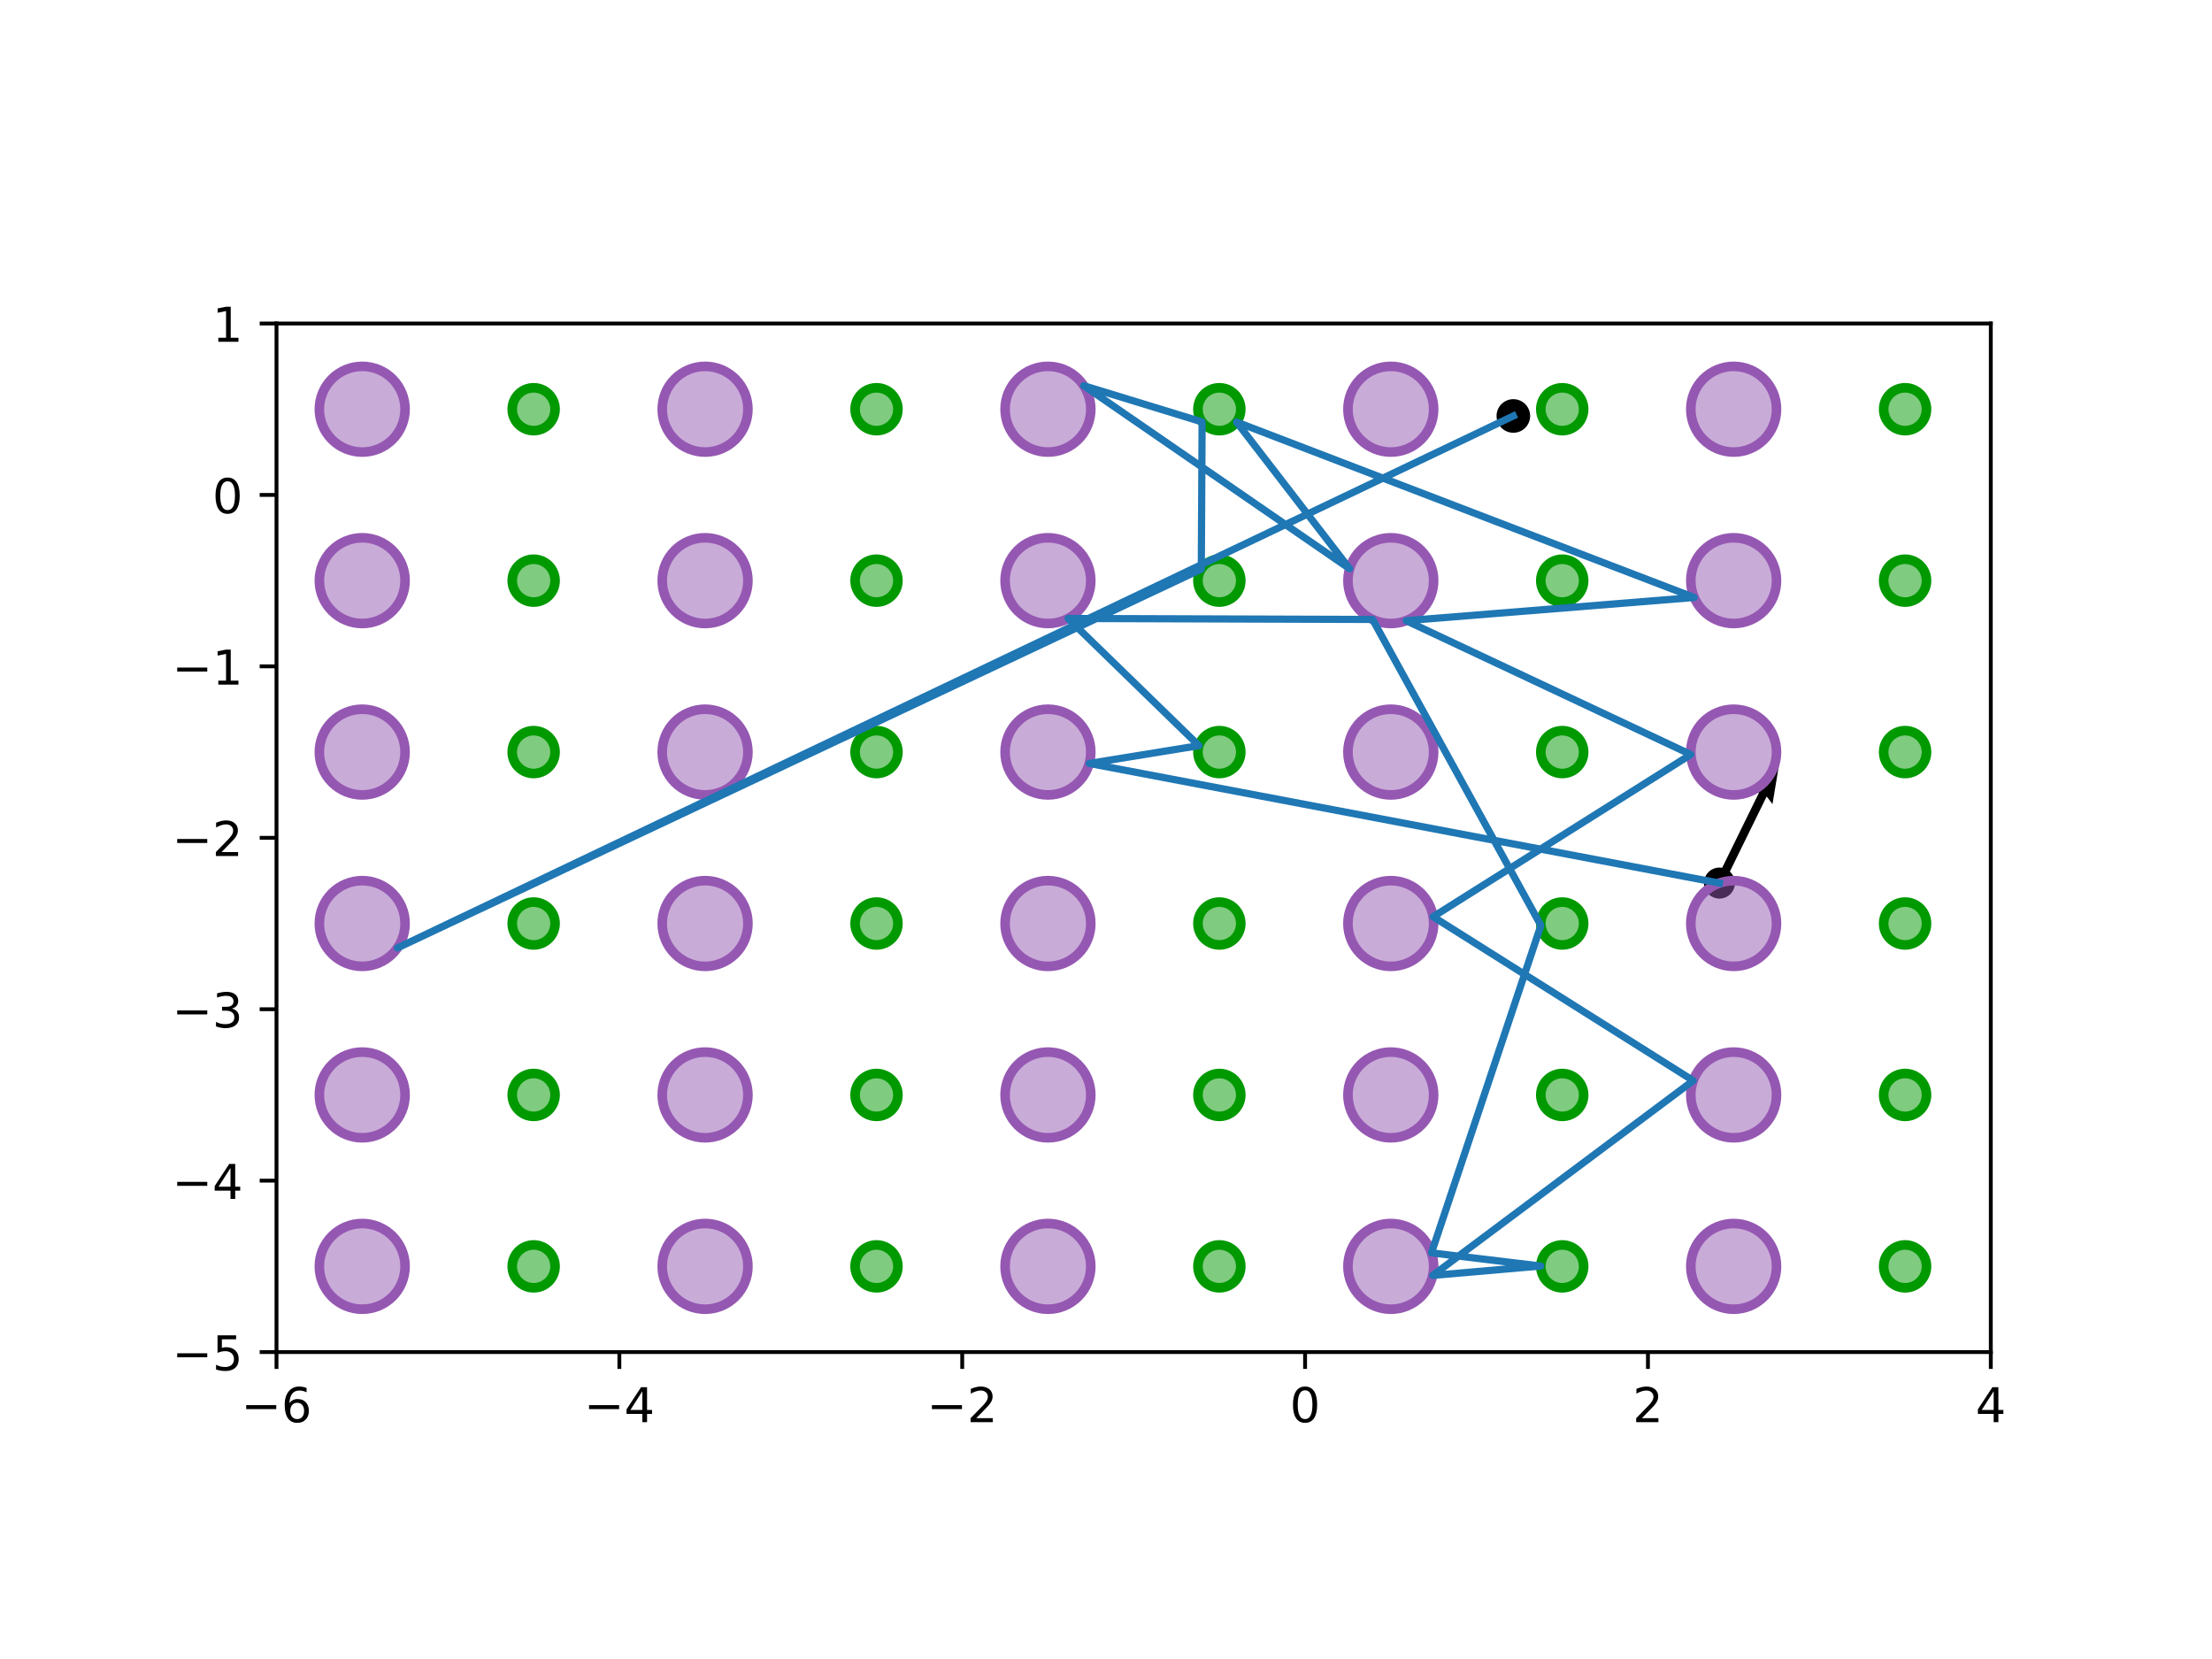 <?xml version="1.0" encoding="utf-8" standalone="no"?>
<!DOCTYPE svg PUBLIC "-//W3C//DTD SVG 1.1//EN"
  "http://www.w3.org/Graphics/SVG/1.1/DTD/svg11.dtd">
<!-- Created with matplotlib (http://matplotlib.org/) -->
<svg height="345.6pt" version="1.1" viewBox="0 0 460.8 345.6" width="460.8pt" xmlns="http://www.w3.org/2000/svg" xmlns:xlink="http://www.w3.org/1999/xlink">
 <defs>
  <style type="text/css">
*{stroke-linecap:butt;stroke-linejoin:round;}
  </style>
 </defs>
 <g id="figure_1">
  <g id="patch_1">
   <path d="M 0 345.6 
L 460.8 345.6 
L 460.8 0 
L 0 0 
z
" style="fill:#ffffff;"/>
  </g>
  <g id="axes_1">
   <g id="patch_2">
    <path d="M 57.6 281.664 
L 414.72 281.664 
L 414.72 67.392 
L 57.6 67.392 
z
" style="fill:#ffffff;"/>
   </g>
   <g id="PathCollection_1">
    <defs>
     <path d="M 0 3 
C 0.796 3 1.559 2.684 2.121 2.121 
C 2.684 1.559 3 0.796 3 0 
C 3 -0.796 2.684 -1.559 2.121 -2.121 
C 1.559 -2.684 0.796 -3 0 -3 
C -0.796 -3 -1.559 -2.684 -2.121 -2.121 
C -2.684 -1.559 -3 -0.796 -3 0 
C -3 0.796 -2.684 1.559 -2.121 2.121 
C -1.559 2.684 -0.796 3 0 3 
z
" id="m24e92a1a3c" style="stroke:#000000;"/>
    </defs>
    <g clip-path="url(#peda29ff3e0)">
     <use style="stroke:#000000;" x="315.257" xlink:href="#m24e92a1a3c" y="86.653"/>
    </g>
   </g>
   <g id="PathCollection_2">
    <defs>
     <path d="M 0 2.739 
C 0.726 2.739 1.423 2.45 1.936 1.936 
C 2.45 1.423 2.739 0.726 2.739 0 
C 2.739 -0.726 2.45 -1.423 1.936 -1.936 
C 1.423 -2.45 0.726 -2.739 0 -2.739 
C -0.726 -2.739 -1.423 -2.45 -1.936 -1.936 
C -2.45 -1.423 -2.739 -0.726 -2.739 0 
C -2.739 0.726 -2.45 1.423 -1.936 1.936 
C -1.423 2.45 -0.726 2.739 0 2.739 
z
" id="m1dcb58f705" style="stroke:#000000;"/>
    </defs>
    <g clip-path="url(#peda29ff3e0)">
     <use style="stroke:#000000;" x="358.19" xlink:href="#m1dcb58f705" y="183.962"/>
    </g>
   </g>
   <g id="Quiver_1">
    <path clip-path="url(#peda29ff3e0)" d="M 357.388 183.569 
L 366.429 165.132 
L 364.433 165.147 
L 370.769 158.311 
L 369.242 167.506 
L 368.032 165.918 
L 358.991 184.355 
L 357.388 183.569 
"/>
   </g>
   <g id="patch_3">
    <path clip-path="url(#peda29ff3e0)" d="M 75.456 272.736 
C 77.824 272.736 80.095 271.795 81.769 270.121 
C 83.443 268.447 84.384 266.176 84.384 263.808 
C 84.384 261.44 83.443 259.169 81.769 257.495 
C 80.095 255.821 77.824 254.88 75.456 254.88 
C 73.088 254.88 70.817 255.821 69.143 257.495 
C 67.469 259.169 66.528 261.44 66.528 263.808 
C 66.528 266.176 67.469 268.447 69.143 270.121 
C 70.817 271.795 73.088 272.736 75.456 272.736 
z
" style="fill:#9558b2;fill-opacity:0.5;stroke:#9558b2;stroke-linejoin:miter;stroke-width:2;"/>
   </g>
   <g id="patch_4">
    <path clip-path="url(#peda29ff3e0)" d="M 111.168 268.272 
C 112.352 268.272 113.487 267.802 114.325 266.965 
C 115.162 266.127 115.632 264.992 115.632 263.808 
C 115.632 262.624 115.162 261.489 114.325 260.651 
C 113.487 259.814 112.352 259.344 111.168 259.344 
C 109.984 259.344 108.849 259.814 108.011 260.651 
C 107.174 261.489 106.704 262.624 106.704 263.808 
C 106.704 264.992 107.174 266.127 108.011 266.965 
C 108.849 267.802 109.984 268.272 111.168 268.272 
z
" style="fill:#009900;fill-opacity:0.5;stroke:#009900;stroke-linejoin:miter;stroke-width:2;"/>
   </g>
   <g id="patch_5">
    <path clip-path="url(#peda29ff3e0)" d="M 75.456 237.024 
C 77.824 237.024 80.095 236.083 81.769 234.409 
C 83.443 232.735 84.384 230.464 84.384 228.096 
C 84.384 225.728 83.443 223.457 81.769 221.783 
C 80.095 220.109 77.824 219.168 75.456 219.168 
C 73.088 219.168 70.817 220.109 69.143 221.783 
C 67.469 223.457 66.528 225.728 66.528 228.096 
C 66.528 230.464 67.469 232.735 69.143 234.409 
C 70.817 236.083 73.088 237.024 75.456 237.024 
z
" style="fill:#9558b2;fill-opacity:0.5;stroke:#9558b2;stroke-linejoin:miter;stroke-width:2;"/>
   </g>
   <g id="patch_6">
    <path clip-path="url(#peda29ff3e0)" d="M 111.168 232.56 
C 112.352 232.56 113.487 232.09 114.325 231.253 
C 115.162 230.415 115.632 229.28 115.632 228.096 
C 115.632 226.912 115.162 225.777 114.325 224.939 
C 113.487 224.102 112.352 223.632 111.168 223.632 
C 109.984 223.632 108.849 224.102 108.011 224.939 
C 107.174 225.777 106.704 226.912 106.704 228.096 
C 106.704 229.28 107.174 230.415 108.011 231.253 
C 108.849 232.09 109.984 232.56 111.168 232.56 
z
" style="fill:#009900;fill-opacity:0.5;stroke:#009900;stroke-linejoin:miter;stroke-width:2;"/>
   </g>
   <g id="patch_7">
    <path clip-path="url(#peda29ff3e0)" d="M 75.456 201.312 
C 77.824 201.312 80.095 200.371 81.769 198.697 
C 83.443 197.023 84.384 194.752 84.384 192.384 
C 84.384 190.016 83.443 187.745 81.769 186.071 
C 80.095 184.397 77.824 183.456 75.456 183.456 
C 73.088 183.456 70.817 184.397 69.143 186.071 
C 67.469 187.745 66.528 190.016 66.528 192.384 
C 66.528 194.752 67.469 197.023 69.143 198.697 
C 70.817 200.371 73.088 201.312 75.456 201.312 
z
" style="fill:#9558b2;fill-opacity:0.5;stroke:#9558b2;stroke-linejoin:miter;stroke-width:2;"/>
   </g>
   <g id="patch_8">
    <path clip-path="url(#peda29ff3e0)" d="M 111.168 196.848 
C 112.352 196.848 113.487 196.378 114.325 195.541 
C 115.162 194.703 115.632 193.568 115.632 192.384 
C 115.632 191.2 115.162 190.065 114.325 189.227 
C 113.487 188.39 112.352 187.92 111.168 187.92 
C 109.984 187.92 108.849 188.39 108.011 189.227 
C 107.174 190.065 106.704 191.2 106.704 192.384 
C 106.704 193.568 107.174 194.703 108.011 195.541 
C 108.849 196.378 109.984 196.848 111.168 196.848 
z
" style="fill:#009900;fill-opacity:0.5;stroke:#009900;stroke-linejoin:miter;stroke-width:2;"/>
   </g>
   <g id="patch_9">
    <path clip-path="url(#peda29ff3e0)" d="M 75.456 165.6 
C 77.824 165.6 80.095 164.659 81.769 162.985 
C 83.443 161.311 84.384 159.04 84.384 156.672 
C 84.384 154.304 83.443 152.033 81.769 150.359 
C 80.095 148.685 77.824 147.744 75.456 147.744 
C 73.088 147.744 70.817 148.685 69.143 150.359 
C 67.469 152.033 66.528 154.304 66.528 156.672 
C 66.528 159.04 67.469 161.311 69.143 162.985 
C 70.817 164.659 73.088 165.6 75.456 165.6 
z
" style="fill:#9558b2;fill-opacity:0.5;stroke:#9558b2;stroke-linejoin:miter;stroke-width:2;"/>
   </g>
   <g id="patch_10">
    <path clip-path="url(#peda29ff3e0)" d="M 111.168 161.136 
C 112.352 161.136 113.487 160.666 114.325 159.829 
C 115.162 158.991 115.632 157.856 115.632 156.672 
C 115.632 155.488 115.162 154.353 114.325 153.515 
C 113.487 152.678 112.352 152.208 111.168 152.208 
C 109.984 152.208 108.849 152.678 108.011 153.515 
C 107.174 154.353 106.704 155.488 106.704 156.672 
C 106.704 157.856 107.174 158.991 108.011 159.829 
C 108.849 160.666 109.984 161.136 111.168 161.136 
z
" style="fill:#009900;fill-opacity:0.5;stroke:#009900;stroke-linejoin:miter;stroke-width:2;"/>
   </g>
   <g id="patch_11">
    <path clip-path="url(#peda29ff3e0)" d="M 75.456 129.888 
C 77.824 129.888 80.095 128.947 81.769 127.273 
C 83.443 125.599 84.384 123.328 84.384 120.96 
C 84.384 118.592 83.443 116.321 81.769 114.647 
C 80.095 112.973 77.824 112.032 75.456 112.032 
C 73.088 112.032 70.817 112.973 69.143 114.647 
C 67.469 116.321 66.528 118.592 66.528 120.96 
C 66.528 123.328 67.469 125.599 69.143 127.273 
C 70.817 128.947 73.088 129.888 75.456 129.888 
z
" style="fill:#9558b2;fill-opacity:0.5;stroke:#9558b2;stroke-linejoin:miter;stroke-width:2;"/>
   </g>
   <g id="patch_12">
    <path clip-path="url(#peda29ff3e0)" d="M 111.168 125.424 
C 112.352 125.424 113.487 124.954 114.325 124.117 
C 115.162 123.279 115.632 122.144 115.632 120.96 
C 115.632 119.776 115.162 118.641 114.325 117.803 
C 113.487 116.966 112.352 116.496 111.168 116.496 
C 109.984 116.496 108.849 116.966 108.011 117.803 
C 107.174 118.641 106.704 119.776 106.704 120.96 
C 106.704 122.144 107.174 123.279 108.011 124.117 
C 108.849 124.954 109.984 125.424 111.168 125.424 
z
" style="fill:#009900;fill-opacity:0.5;stroke:#009900;stroke-linejoin:miter;stroke-width:2;"/>
   </g>
   <g id="patch_13">
    <path clip-path="url(#peda29ff3e0)" d="M 75.456 94.176 
C 77.824 94.176 80.095 93.235 81.769 91.561 
C 83.443 89.887 84.384 87.616 84.384 85.248 
C 84.384 82.88 83.443 80.609 81.769 78.935 
C 80.095 77.261 77.824 76.32 75.456 76.32 
C 73.088 76.32 70.817 77.261 69.143 78.935 
C 67.469 80.609 66.528 82.88 66.528 85.248 
C 66.528 87.616 67.469 89.887 69.143 91.561 
C 70.817 93.235 73.088 94.176 75.456 94.176 
z
" style="fill:#9558b2;fill-opacity:0.5;stroke:#9558b2;stroke-linejoin:miter;stroke-width:2;"/>
   </g>
   <g id="patch_14">
    <path clip-path="url(#peda29ff3e0)" d="M 111.168 89.712 
C 112.352 89.712 113.487 89.242 114.325 88.405 
C 115.162 87.567 115.632 86.432 115.632 85.248 
C 115.632 84.064 115.162 82.929 114.325 82.091 
C 113.487 81.254 112.352 80.784 111.168 80.784 
C 109.984 80.784 108.849 81.254 108.011 82.091 
C 107.174 82.929 106.704 84.064 106.704 85.248 
C 106.704 86.432 107.174 87.567 108.011 88.405 
C 108.849 89.242 109.984 89.712 111.168 89.712 
z
" style="fill:#009900;fill-opacity:0.5;stroke:#009900;stroke-linejoin:miter;stroke-width:2;"/>
   </g>
   <g id="patch_15">
    <path clip-path="url(#peda29ff3e0)" d="M 146.88 272.736 
C 149.248 272.736 151.519 271.795 153.193 270.121 
C 154.867 268.447 155.808 266.176 155.808 263.808 
C 155.808 261.44 154.867 259.169 153.193 257.495 
C 151.519 255.821 149.248 254.88 146.88 254.88 
C 144.512 254.88 142.241 255.821 140.567 257.495 
C 138.893 259.169 137.952 261.44 137.952 263.808 
C 137.952 266.176 138.893 268.447 140.567 270.121 
C 142.241 271.795 144.512 272.736 146.88 272.736 
z
" style="fill:#9558b2;fill-opacity:0.5;stroke:#9558b2;stroke-linejoin:miter;stroke-width:2;"/>
   </g>
   <g id="patch_16">
    <path clip-path="url(#peda29ff3e0)" d="M 182.592 268.272 
C 183.776 268.272 184.911 267.802 185.749 266.965 
C 186.586 266.127 187.056 264.992 187.056 263.808 
C 187.056 262.624 186.586 261.489 185.749 260.651 
C 184.911 259.814 183.776 259.344 182.592 259.344 
C 181.408 259.344 180.273 259.814 179.435 260.651 
C 178.598 261.489 178.128 262.624 178.128 263.808 
C 178.128 264.992 178.598 266.127 179.435 266.965 
C 180.273 267.802 181.408 268.272 182.592 268.272 
z
" style="fill:#009900;fill-opacity:0.5;stroke:#009900;stroke-linejoin:miter;stroke-width:2;"/>
   </g>
   <g id="patch_17">
    <path clip-path="url(#peda29ff3e0)" d="M 146.88 237.024 
C 149.248 237.024 151.519 236.083 153.193 234.409 
C 154.867 232.735 155.808 230.464 155.808 228.096 
C 155.808 225.728 154.867 223.457 153.193 221.783 
C 151.519 220.109 149.248 219.168 146.88 219.168 
C 144.512 219.168 142.241 220.109 140.567 221.783 
C 138.893 223.457 137.952 225.728 137.952 228.096 
C 137.952 230.464 138.893 232.735 140.567 234.409 
C 142.241 236.083 144.512 237.024 146.88 237.024 
z
" style="fill:#9558b2;fill-opacity:0.5;stroke:#9558b2;stroke-linejoin:miter;stroke-width:2;"/>
   </g>
   <g id="patch_18">
    <path clip-path="url(#peda29ff3e0)" d="M 182.592 232.56 
C 183.776 232.56 184.911 232.09 185.749 231.253 
C 186.586 230.415 187.056 229.28 187.056 228.096 
C 187.056 226.912 186.586 225.777 185.749 224.939 
C 184.911 224.102 183.776 223.632 182.592 223.632 
C 181.408 223.632 180.273 224.102 179.435 224.939 
C 178.598 225.777 178.128 226.912 178.128 228.096 
C 178.128 229.28 178.598 230.415 179.435 231.253 
C 180.273 232.09 181.408 232.56 182.592 232.56 
z
" style="fill:#009900;fill-opacity:0.5;stroke:#009900;stroke-linejoin:miter;stroke-width:2;"/>
   </g>
   <g id="patch_19">
    <path clip-path="url(#peda29ff3e0)" d="M 146.88 201.312 
C 149.248 201.312 151.519 200.371 153.193 198.697 
C 154.867 197.023 155.808 194.752 155.808 192.384 
C 155.808 190.016 154.867 187.745 153.193 186.071 
C 151.519 184.397 149.248 183.456 146.88 183.456 
C 144.512 183.456 142.241 184.397 140.567 186.071 
C 138.893 187.745 137.952 190.016 137.952 192.384 
C 137.952 194.752 138.893 197.023 140.567 198.697 
C 142.241 200.371 144.512 201.312 146.88 201.312 
z
" style="fill:#9558b2;fill-opacity:0.5;stroke:#9558b2;stroke-linejoin:miter;stroke-width:2;"/>
   </g>
   <g id="patch_20">
    <path clip-path="url(#peda29ff3e0)" d="M 182.592 196.848 
C 183.776 196.848 184.911 196.378 185.749 195.541 
C 186.586 194.703 187.056 193.568 187.056 192.384 
C 187.056 191.2 186.586 190.065 185.749 189.227 
C 184.911 188.39 183.776 187.92 182.592 187.92 
C 181.408 187.92 180.273 188.39 179.435 189.227 
C 178.598 190.065 178.128 191.2 178.128 192.384 
C 178.128 193.568 178.598 194.703 179.435 195.541 
C 180.273 196.378 181.408 196.848 182.592 196.848 
z
" style="fill:#009900;fill-opacity:0.5;stroke:#009900;stroke-linejoin:miter;stroke-width:2;"/>
   </g>
   <g id="patch_21">
    <path clip-path="url(#peda29ff3e0)" d="M 146.88 165.6 
C 149.248 165.6 151.519 164.659 153.193 162.985 
C 154.867 161.311 155.808 159.04 155.808 156.672 
C 155.808 154.304 154.867 152.033 153.193 150.359 
C 151.519 148.685 149.248 147.744 146.88 147.744 
C 144.512 147.744 142.241 148.685 140.567 150.359 
C 138.893 152.033 137.952 154.304 137.952 156.672 
C 137.952 159.04 138.893 161.311 140.567 162.985 
C 142.241 164.659 144.512 165.6 146.88 165.6 
z
" style="fill:#9558b2;fill-opacity:0.5;stroke:#9558b2;stroke-linejoin:miter;stroke-width:2;"/>
   </g>
   <g id="patch_22">
    <path clip-path="url(#peda29ff3e0)" d="M 182.592 161.136 
C 183.776 161.136 184.911 160.666 185.749 159.829 
C 186.586 158.991 187.056 157.856 187.056 156.672 
C 187.056 155.488 186.586 154.353 185.749 153.515 
C 184.911 152.678 183.776 152.208 182.592 152.208 
C 181.408 152.208 180.273 152.678 179.435 153.515 
C 178.598 154.353 178.128 155.488 178.128 156.672 
C 178.128 157.856 178.598 158.991 179.435 159.829 
C 180.273 160.666 181.408 161.136 182.592 161.136 
z
" style="fill:#009900;fill-opacity:0.5;stroke:#009900;stroke-linejoin:miter;stroke-width:2;"/>
   </g>
   <g id="patch_23">
    <path clip-path="url(#peda29ff3e0)" d="M 146.88 129.888 
C 149.248 129.888 151.519 128.947 153.193 127.273 
C 154.867 125.599 155.808 123.328 155.808 120.96 
C 155.808 118.592 154.867 116.321 153.193 114.647 
C 151.519 112.973 149.248 112.032 146.88 112.032 
C 144.512 112.032 142.241 112.973 140.567 114.647 
C 138.893 116.321 137.952 118.592 137.952 120.96 
C 137.952 123.328 138.893 125.599 140.567 127.273 
C 142.241 128.947 144.512 129.888 146.88 129.888 
z
" style="fill:#9558b2;fill-opacity:0.5;stroke:#9558b2;stroke-linejoin:miter;stroke-width:2;"/>
   </g>
   <g id="patch_24">
    <path clip-path="url(#peda29ff3e0)" d="M 182.592 125.424 
C 183.776 125.424 184.911 124.954 185.749 124.117 
C 186.586 123.279 187.056 122.144 187.056 120.96 
C 187.056 119.776 186.586 118.641 185.749 117.803 
C 184.911 116.966 183.776 116.496 182.592 116.496 
C 181.408 116.496 180.273 116.966 179.435 117.803 
C 178.598 118.641 178.128 119.776 178.128 120.96 
C 178.128 122.144 178.598 123.279 179.435 124.117 
C 180.273 124.954 181.408 125.424 182.592 125.424 
z
" style="fill:#009900;fill-opacity:0.5;stroke:#009900;stroke-linejoin:miter;stroke-width:2;"/>
   </g>
   <g id="patch_25">
    <path clip-path="url(#peda29ff3e0)" d="M 146.88 94.176 
C 149.248 94.176 151.519 93.235 153.193 91.561 
C 154.867 89.887 155.808 87.616 155.808 85.248 
C 155.808 82.88 154.867 80.609 153.193 78.935 
C 151.519 77.261 149.248 76.32 146.88 76.32 
C 144.512 76.32 142.241 77.261 140.567 78.935 
C 138.893 80.609 137.952 82.88 137.952 85.248 
C 137.952 87.616 138.893 89.887 140.567 91.561 
C 142.241 93.235 144.512 94.176 146.88 94.176 
z
" style="fill:#9558b2;fill-opacity:0.5;stroke:#9558b2;stroke-linejoin:miter;stroke-width:2;"/>
   </g>
   <g id="patch_26">
    <path clip-path="url(#peda29ff3e0)" d="M 182.592 89.712 
C 183.776 89.712 184.911 89.242 185.749 88.405 
C 186.586 87.567 187.056 86.432 187.056 85.248 
C 187.056 84.064 186.586 82.929 185.749 82.091 
C 184.911 81.254 183.776 80.784 182.592 80.784 
C 181.408 80.784 180.273 81.254 179.435 82.091 
C 178.598 82.929 178.128 84.064 178.128 85.248 
C 178.128 86.432 178.598 87.567 179.435 88.405 
C 180.273 89.242 181.408 89.712 182.592 89.712 
z
" style="fill:#009900;fill-opacity:0.5;stroke:#009900;stroke-linejoin:miter;stroke-width:2;"/>
   </g>
   <g id="patch_27">
    <path clip-path="url(#peda29ff3e0)" d="M 218.304 272.736 
C 220.672 272.736 222.943 271.795 224.617 270.121 
C 226.291 268.447 227.232 266.176 227.232 263.808 
C 227.232 261.44 226.291 259.169 224.617 257.495 
C 222.943 255.821 220.672 254.88 218.304 254.88 
C 215.936 254.88 213.665 255.821 211.991 257.495 
C 210.317 259.169 209.376 261.44 209.376 263.808 
C 209.376 266.176 210.317 268.447 211.991 270.121 
C 213.665 271.795 215.936 272.736 218.304 272.736 
z
" style="fill:#9558b2;fill-opacity:0.5;stroke:#9558b2;stroke-linejoin:miter;stroke-width:2;"/>
   </g>
   <g id="patch_28">
    <path clip-path="url(#peda29ff3e0)" d="M 254.016 268.272 
C 255.2 268.272 256.335 267.802 257.173 266.965 
C 258.01 266.127 258.48 264.992 258.48 263.808 
C 258.48 262.624 258.01 261.489 257.173 260.651 
C 256.335 259.814 255.2 259.344 254.016 259.344 
C 252.832 259.344 251.697 259.814 250.859 260.651 
C 250.022 261.489 249.552 262.624 249.552 263.808 
C 249.552 264.992 250.022 266.127 250.859 266.965 
C 251.697 267.802 252.832 268.272 254.016 268.272 
z
" style="fill:#009900;fill-opacity:0.5;stroke:#009900;stroke-linejoin:miter;stroke-width:2;"/>
   </g>
   <g id="patch_29">
    <path clip-path="url(#peda29ff3e0)" d="M 218.304 237.024 
C 220.672 237.024 222.943 236.083 224.617 234.409 
C 226.291 232.735 227.232 230.464 227.232 228.096 
C 227.232 225.728 226.291 223.457 224.617 221.783 
C 222.943 220.109 220.672 219.168 218.304 219.168 
C 215.936 219.168 213.665 220.109 211.991 221.783 
C 210.317 223.457 209.376 225.728 209.376 228.096 
C 209.376 230.464 210.317 232.735 211.991 234.409 
C 213.665 236.083 215.936 237.024 218.304 237.024 
z
" style="fill:#9558b2;fill-opacity:0.5;stroke:#9558b2;stroke-linejoin:miter;stroke-width:2;"/>
   </g>
   <g id="patch_30">
    <path clip-path="url(#peda29ff3e0)" d="M 254.016 232.56 
C 255.2 232.56 256.335 232.09 257.173 231.253 
C 258.01 230.415 258.48 229.28 258.48 228.096 
C 258.48 226.912 258.01 225.777 257.173 224.939 
C 256.335 224.102 255.2 223.632 254.016 223.632 
C 252.832 223.632 251.697 224.102 250.859 224.939 
C 250.022 225.777 249.552 226.912 249.552 228.096 
C 249.552 229.28 250.022 230.415 250.859 231.253 
C 251.697 232.09 252.832 232.56 254.016 232.56 
z
" style="fill:#009900;fill-opacity:0.5;stroke:#009900;stroke-linejoin:miter;stroke-width:2;"/>
   </g>
   <g id="patch_31">
    <path clip-path="url(#peda29ff3e0)" d="M 218.304 201.312 
C 220.672 201.312 222.943 200.371 224.617 198.697 
C 226.291 197.023 227.232 194.752 227.232 192.384 
C 227.232 190.016 226.291 187.745 224.617 186.071 
C 222.943 184.397 220.672 183.456 218.304 183.456 
C 215.936 183.456 213.665 184.397 211.991 186.071 
C 210.317 187.745 209.376 190.016 209.376 192.384 
C 209.376 194.752 210.317 197.023 211.991 198.697 
C 213.665 200.371 215.936 201.312 218.304 201.312 
z
" style="fill:#9558b2;fill-opacity:0.5;stroke:#9558b2;stroke-linejoin:miter;stroke-width:2;"/>
   </g>
   <g id="patch_32">
    <path clip-path="url(#peda29ff3e0)" d="M 254.016 196.848 
C 255.2 196.848 256.335 196.378 257.173 195.541 
C 258.01 194.703 258.48 193.568 258.48 192.384 
C 258.48 191.2 258.01 190.065 257.173 189.227 
C 256.335 188.39 255.2 187.92 254.016 187.92 
C 252.832 187.92 251.697 188.39 250.859 189.227 
C 250.022 190.065 249.552 191.2 249.552 192.384 
C 249.552 193.568 250.022 194.703 250.859 195.541 
C 251.697 196.378 252.832 196.848 254.016 196.848 
z
" style="fill:#009900;fill-opacity:0.5;stroke:#009900;stroke-linejoin:miter;stroke-width:2;"/>
   </g>
   <g id="patch_33">
    <path clip-path="url(#peda29ff3e0)" d="M 218.304 165.6 
C 220.672 165.6 222.943 164.659 224.617 162.985 
C 226.291 161.311 227.232 159.04 227.232 156.672 
C 227.232 154.304 226.291 152.033 224.617 150.359 
C 222.943 148.685 220.672 147.744 218.304 147.744 
C 215.936 147.744 213.665 148.685 211.991 150.359 
C 210.317 152.033 209.376 154.304 209.376 156.672 
C 209.376 159.04 210.317 161.311 211.991 162.985 
C 213.665 164.659 215.936 165.6 218.304 165.6 
z
" style="fill:#9558b2;fill-opacity:0.5;stroke:#9558b2;stroke-linejoin:miter;stroke-width:2;"/>
   </g>
   <g id="patch_34">
    <path clip-path="url(#peda29ff3e0)" d="M 254.016 161.136 
C 255.2 161.136 256.335 160.666 257.173 159.829 
C 258.01 158.991 258.48 157.856 258.48 156.672 
C 258.48 155.488 258.01 154.353 257.173 153.515 
C 256.335 152.678 255.2 152.208 254.016 152.208 
C 252.832 152.208 251.697 152.678 250.859 153.515 
C 250.022 154.353 249.552 155.488 249.552 156.672 
C 249.552 157.856 250.022 158.991 250.859 159.829 
C 251.697 160.666 252.832 161.136 254.016 161.136 
z
" style="fill:#009900;fill-opacity:0.5;stroke:#009900;stroke-linejoin:miter;stroke-width:2;"/>
   </g>
   <g id="patch_35">
    <path clip-path="url(#peda29ff3e0)" d="M 218.304 129.888 
C 220.672 129.888 222.943 128.947 224.617 127.273 
C 226.291 125.599 227.232 123.328 227.232 120.96 
C 227.232 118.592 226.291 116.321 224.617 114.647 
C 222.943 112.973 220.672 112.032 218.304 112.032 
C 215.936 112.032 213.665 112.973 211.991 114.647 
C 210.317 116.321 209.376 118.592 209.376 120.96 
C 209.376 123.328 210.317 125.599 211.991 127.273 
C 213.665 128.947 215.936 129.888 218.304 129.888 
z
" style="fill:#9558b2;fill-opacity:0.5;stroke:#9558b2;stroke-linejoin:miter;stroke-width:2;"/>
   </g>
   <g id="patch_36">
    <path clip-path="url(#peda29ff3e0)" d="M 254.016 125.424 
C 255.2 125.424 256.335 124.954 257.173 124.117 
C 258.01 123.279 258.48 122.144 258.48 120.96 
C 258.48 119.776 258.01 118.641 257.173 117.803 
C 256.335 116.966 255.2 116.496 254.016 116.496 
C 252.832 116.496 251.697 116.966 250.859 117.803 
C 250.022 118.641 249.552 119.776 249.552 120.96 
C 249.552 122.144 250.022 123.279 250.859 124.117 
C 251.697 124.954 252.832 125.424 254.016 125.424 
z
" style="fill:#009900;fill-opacity:0.5;stroke:#009900;stroke-linejoin:miter;stroke-width:2;"/>
   </g>
   <g id="patch_37">
    <path clip-path="url(#peda29ff3e0)" d="M 218.304 94.176 
C 220.672 94.176 222.943 93.235 224.617 91.561 
C 226.291 89.887 227.232 87.616 227.232 85.248 
C 227.232 82.88 226.291 80.609 224.617 78.935 
C 222.943 77.261 220.672 76.32 218.304 76.32 
C 215.936 76.32 213.665 77.261 211.991 78.935 
C 210.317 80.609 209.376 82.88 209.376 85.248 
C 209.376 87.616 210.317 89.887 211.991 91.561 
C 213.665 93.235 215.936 94.176 218.304 94.176 
z
" style="fill:#9558b2;fill-opacity:0.5;stroke:#9558b2;stroke-linejoin:miter;stroke-width:2;"/>
   </g>
   <g id="patch_38">
    <path clip-path="url(#peda29ff3e0)" d="M 254.016 89.712 
C 255.2 89.712 256.335 89.242 257.173 88.405 
C 258.01 87.567 258.48 86.432 258.48 85.248 
C 258.48 84.064 258.01 82.929 257.173 82.091 
C 256.335 81.254 255.2 80.784 254.016 80.784 
C 252.832 80.784 251.697 81.254 250.859 82.091 
C 250.022 82.929 249.552 84.064 249.552 85.248 
C 249.552 86.432 250.022 87.567 250.859 88.405 
C 251.697 89.242 252.832 89.712 254.016 89.712 
z
" style="fill:#009900;fill-opacity:0.5;stroke:#009900;stroke-linejoin:miter;stroke-width:2;"/>
   </g>
   <g id="patch_39">
    <path clip-path="url(#peda29ff3e0)" d="M 289.728 272.736 
C 292.096 272.736 294.367 271.795 296.041 270.121 
C 297.715 268.447 298.656 266.176 298.656 263.808 
C 298.656 261.44 297.715 259.169 296.041 257.495 
C 294.367 255.821 292.096 254.88 289.728 254.88 
C 287.36 254.88 285.089 255.821 283.415 257.495 
C 281.741 259.169 280.8 261.44 280.8 263.808 
C 280.8 266.176 281.741 268.447 283.415 270.121 
C 285.089 271.795 287.36 272.736 289.728 272.736 
z
" style="fill:#9558b2;fill-opacity:0.5;stroke:#9558b2;stroke-linejoin:miter;stroke-width:2;"/>
   </g>
   <g id="patch_40">
    <path clip-path="url(#peda29ff3e0)" d="M 325.44 268.272 
C 326.624 268.272 327.759 267.802 328.597 266.965 
C 329.434 266.127 329.904 264.992 329.904 263.808 
C 329.904 262.624 329.434 261.489 328.597 260.651 
C 327.759 259.814 326.624 259.344 325.44 259.344 
C 324.256 259.344 323.121 259.814 322.283 260.651 
C 321.446 261.489 320.976 262.624 320.976 263.808 
C 320.976 264.992 321.446 266.127 322.283 266.965 
C 323.121 267.802 324.256 268.272 325.44 268.272 
z
" style="fill:#009900;fill-opacity:0.5;stroke:#009900;stroke-linejoin:miter;stroke-width:2;"/>
   </g>
   <g id="patch_41">
    <path clip-path="url(#peda29ff3e0)" d="M 289.728 237.024 
C 292.096 237.024 294.367 236.083 296.041 234.409 
C 297.715 232.735 298.656 230.464 298.656 228.096 
C 298.656 225.728 297.715 223.457 296.041 221.783 
C 294.367 220.109 292.096 219.168 289.728 219.168 
C 287.36 219.168 285.089 220.109 283.415 221.783 
C 281.741 223.457 280.8 225.728 280.8 228.096 
C 280.8 230.464 281.741 232.735 283.415 234.409 
C 285.089 236.083 287.36 237.024 289.728 237.024 
z
" style="fill:#9558b2;fill-opacity:0.5;stroke:#9558b2;stroke-linejoin:miter;stroke-width:2;"/>
   </g>
   <g id="patch_42">
    <path clip-path="url(#peda29ff3e0)" d="M 325.44 232.56 
C 326.624 232.56 327.759 232.09 328.597 231.253 
C 329.434 230.415 329.904 229.28 329.904 228.096 
C 329.904 226.912 329.434 225.777 328.597 224.939 
C 327.759 224.102 326.624 223.632 325.44 223.632 
C 324.256 223.632 323.121 224.102 322.283 224.939 
C 321.446 225.777 320.976 226.912 320.976 228.096 
C 320.976 229.28 321.446 230.415 322.283 231.253 
C 323.121 232.09 324.256 232.56 325.44 232.56 
z
" style="fill:#009900;fill-opacity:0.5;stroke:#009900;stroke-linejoin:miter;stroke-width:2;"/>
   </g>
   <g id="patch_43">
    <path clip-path="url(#peda29ff3e0)" d="M 289.728 201.312 
C 292.096 201.312 294.367 200.371 296.041 198.697 
C 297.715 197.023 298.656 194.752 298.656 192.384 
C 298.656 190.016 297.715 187.745 296.041 186.071 
C 294.367 184.397 292.096 183.456 289.728 183.456 
C 287.36 183.456 285.089 184.397 283.415 186.071 
C 281.741 187.745 280.8 190.016 280.8 192.384 
C 280.8 194.752 281.741 197.023 283.415 198.697 
C 285.089 200.371 287.36 201.312 289.728 201.312 
z
" style="fill:#9558b2;fill-opacity:0.5;stroke:#9558b2;stroke-linejoin:miter;stroke-width:2;"/>
   </g>
   <g id="patch_44">
    <path clip-path="url(#peda29ff3e0)" d="M 325.44 196.848 
C 326.624 196.848 327.759 196.378 328.597 195.541 
C 329.434 194.703 329.904 193.568 329.904 192.384 
C 329.904 191.2 329.434 190.065 328.597 189.227 
C 327.759 188.39 326.624 187.92 325.44 187.92 
C 324.256 187.92 323.121 188.39 322.283 189.227 
C 321.446 190.065 320.976 191.2 320.976 192.384 
C 320.976 193.568 321.446 194.703 322.283 195.541 
C 323.121 196.378 324.256 196.848 325.44 196.848 
z
" style="fill:#009900;fill-opacity:0.5;stroke:#009900;stroke-linejoin:miter;stroke-width:2;"/>
   </g>
   <g id="patch_45">
    <path clip-path="url(#peda29ff3e0)" d="M 289.728 165.6 
C 292.096 165.6 294.367 164.659 296.041 162.985 
C 297.715 161.311 298.656 159.04 298.656 156.672 
C 298.656 154.304 297.715 152.033 296.041 150.359 
C 294.367 148.685 292.096 147.744 289.728 147.744 
C 287.36 147.744 285.089 148.685 283.415 150.359 
C 281.741 152.033 280.8 154.304 280.8 156.672 
C 280.8 159.04 281.741 161.311 283.415 162.985 
C 285.089 164.659 287.36 165.6 289.728 165.6 
z
" style="fill:#9558b2;fill-opacity:0.5;stroke:#9558b2;stroke-linejoin:miter;stroke-width:2;"/>
   </g>
   <g id="patch_46">
    <path clip-path="url(#peda29ff3e0)" d="M 325.44 161.136 
C 326.624 161.136 327.759 160.666 328.597 159.829 
C 329.434 158.991 329.904 157.856 329.904 156.672 
C 329.904 155.488 329.434 154.353 328.597 153.515 
C 327.759 152.678 326.624 152.208 325.44 152.208 
C 324.256 152.208 323.121 152.678 322.283 153.515 
C 321.446 154.353 320.976 155.488 320.976 156.672 
C 320.976 157.856 321.446 158.991 322.283 159.829 
C 323.121 160.666 324.256 161.136 325.44 161.136 
z
" style="fill:#009900;fill-opacity:0.5;stroke:#009900;stroke-linejoin:miter;stroke-width:2;"/>
   </g>
   <g id="patch_47">
    <path clip-path="url(#peda29ff3e0)" d="M 289.728 129.888 
C 292.096 129.888 294.367 128.947 296.041 127.273 
C 297.715 125.599 298.656 123.328 298.656 120.96 
C 298.656 118.592 297.715 116.321 296.041 114.647 
C 294.367 112.973 292.096 112.032 289.728 112.032 
C 287.36 112.032 285.089 112.973 283.415 114.647 
C 281.741 116.321 280.8 118.592 280.8 120.96 
C 280.8 123.328 281.741 125.599 283.415 127.273 
C 285.089 128.947 287.36 129.888 289.728 129.888 
z
" style="fill:#9558b2;fill-opacity:0.5;stroke:#9558b2;stroke-linejoin:miter;stroke-width:2;"/>
   </g>
   <g id="patch_48">
    <path clip-path="url(#peda29ff3e0)" d="M 325.44 125.424 
C 326.624 125.424 327.759 124.954 328.597 124.117 
C 329.434 123.279 329.904 122.144 329.904 120.96 
C 329.904 119.776 329.434 118.641 328.597 117.803 
C 327.759 116.966 326.624 116.496 325.44 116.496 
C 324.256 116.496 323.121 116.966 322.283 117.803 
C 321.446 118.641 320.976 119.776 320.976 120.96 
C 320.976 122.144 321.446 123.279 322.283 124.117 
C 323.121 124.954 324.256 125.424 325.44 125.424 
z
" style="fill:#009900;fill-opacity:0.5;stroke:#009900;stroke-linejoin:miter;stroke-width:2;"/>
   </g>
   <g id="patch_49">
    <path clip-path="url(#peda29ff3e0)" d="M 289.728 94.176 
C 292.096 94.176 294.367 93.235 296.041 91.561 
C 297.715 89.887 298.656 87.616 298.656 85.248 
C 298.656 82.88 297.715 80.609 296.041 78.935 
C 294.367 77.261 292.096 76.32 289.728 76.32 
C 287.36 76.32 285.089 77.261 283.415 78.935 
C 281.741 80.609 280.8 82.88 280.8 85.248 
C 280.8 87.616 281.741 89.887 283.415 91.561 
C 285.089 93.235 287.36 94.176 289.728 94.176 
z
" style="fill:#9558b2;fill-opacity:0.5;stroke:#9558b2;stroke-linejoin:miter;stroke-width:2;"/>
   </g>
   <g id="patch_50">
    <path clip-path="url(#peda29ff3e0)" d="M 325.44 89.712 
C 326.624 89.712 327.759 89.242 328.597 88.405 
C 329.434 87.567 329.904 86.432 329.904 85.248 
C 329.904 84.064 329.434 82.929 328.597 82.091 
C 327.759 81.254 326.624 80.784 325.44 80.784 
C 324.256 80.784 323.121 81.254 322.283 82.091 
C 321.446 82.929 320.976 84.064 320.976 85.248 
C 320.976 86.432 321.446 87.567 322.283 88.405 
C 323.121 89.242 324.256 89.712 325.44 89.712 
z
" style="fill:#009900;fill-opacity:0.5;stroke:#009900;stroke-linejoin:miter;stroke-width:2;"/>
   </g>
   <g id="patch_51">
    <path clip-path="url(#peda29ff3e0)" d="M 361.152 272.736 
C 363.52 272.736 365.791 271.795 367.465 270.121 
C 369.139 268.447 370.08 266.176 370.08 263.808 
C 370.08 261.44 369.139 259.169 367.465 257.495 
C 365.791 255.821 363.52 254.88 361.152 254.88 
C 358.784 254.88 356.513 255.821 354.839 257.495 
C 353.165 259.169 352.224 261.44 352.224 263.808 
C 352.224 266.176 353.165 268.447 354.839 270.121 
C 356.513 271.795 358.784 272.736 361.152 272.736 
z
" style="fill:#9558b2;fill-opacity:0.5;stroke:#9558b2;stroke-linejoin:miter;stroke-width:2;"/>
   </g>
   <g id="patch_52">
    <path clip-path="url(#peda29ff3e0)" d="M 396.864 268.272 
C 398.048 268.272 399.183 267.802 400.021 266.965 
C 400.858 266.127 401.328 264.992 401.328 263.808 
C 401.328 262.624 400.858 261.489 400.021 260.651 
C 399.183 259.814 398.048 259.344 396.864 259.344 
C 395.68 259.344 394.545 259.814 393.707 260.651 
C 392.87 261.489 392.4 262.624 392.4 263.808 
C 392.4 264.992 392.87 266.127 393.707 266.965 
C 394.545 267.802 395.68 268.272 396.864 268.272 
z
" style="fill:#009900;fill-opacity:0.5;stroke:#009900;stroke-linejoin:miter;stroke-width:2;"/>
   </g>
   <g id="patch_53">
    <path clip-path="url(#peda29ff3e0)" d="M 361.152 237.024 
C 363.52 237.024 365.791 236.083 367.465 234.409 
C 369.139 232.735 370.08 230.464 370.08 228.096 
C 370.08 225.728 369.139 223.457 367.465 221.783 
C 365.791 220.109 363.52 219.168 361.152 219.168 
C 358.784 219.168 356.513 220.109 354.839 221.783 
C 353.165 223.457 352.224 225.728 352.224 228.096 
C 352.224 230.464 353.165 232.735 354.839 234.409 
C 356.513 236.083 358.784 237.024 361.152 237.024 
z
" style="fill:#9558b2;fill-opacity:0.5;stroke:#9558b2;stroke-linejoin:miter;stroke-width:2;"/>
   </g>
   <g id="patch_54">
    <path clip-path="url(#peda29ff3e0)" d="M 396.864 232.56 
C 398.048 232.56 399.183 232.09 400.021 231.253 
C 400.858 230.415 401.328 229.28 401.328 228.096 
C 401.328 226.912 400.858 225.777 400.021 224.939 
C 399.183 224.102 398.048 223.632 396.864 223.632 
C 395.68 223.632 394.545 224.102 393.707 224.939 
C 392.87 225.777 392.4 226.912 392.4 228.096 
C 392.4 229.28 392.87 230.415 393.707 231.253 
C 394.545 232.09 395.68 232.56 396.864 232.56 
z
" style="fill:#009900;fill-opacity:0.5;stroke:#009900;stroke-linejoin:miter;stroke-width:2;"/>
   </g>
   <g id="patch_55">
    <path clip-path="url(#peda29ff3e0)" d="M 361.152 201.312 
C 363.52 201.312 365.791 200.371 367.465 198.697 
C 369.139 197.023 370.08 194.752 370.08 192.384 
C 370.08 190.016 369.139 187.745 367.465 186.071 
C 365.791 184.397 363.52 183.456 361.152 183.456 
C 358.784 183.456 356.513 184.397 354.839 186.071 
C 353.165 187.745 352.224 190.016 352.224 192.384 
C 352.224 194.752 353.165 197.023 354.839 198.697 
C 356.513 200.371 358.784 201.312 361.152 201.312 
z
" style="fill:#9558b2;fill-opacity:0.5;stroke:#9558b2;stroke-linejoin:miter;stroke-width:2;"/>
   </g>
   <g id="patch_56">
    <path clip-path="url(#peda29ff3e0)" d="M 396.864 196.848 
C 398.048 196.848 399.183 196.378 400.021 195.541 
C 400.858 194.703 401.328 193.568 401.328 192.384 
C 401.328 191.2 400.858 190.065 400.021 189.227 
C 399.183 188.39 398.048 187.92 396.864 187.92 
C 395.68 187.92 394.545 188.39 393.707 189.227 
C 392.87 190.065 392.4 191.2 392.4 192.384 
C 392.4 193.568 392.87 194.703 393.707 195.541 
C 394.545 196.378 395.68 196.848 396.864 196.848 
z
" style="fill:#009900;fill-opacity:0.5;stroke:#009900;stroke-linejoin:miter;stroke-width:2;"/>
   </g>
   <g id="patch_57">
    <path clip-path="url(#peda29ff3e0)" d="M 361.152 165.6 
C 363.52 165.6 365.791 164.659 367.465 162.985 
C 369.139 161.311 370.08 159.04 370.08 156.672 
C 370.08 154.304 369.139 152.033 367.465 150.359 
C 365.791 148.685 363.52 147.744 361.152 147.744 
C 358.784 147.744 356.513 148.685 354.839 150.359 
C 353.165 152.033 352.224 154.304 352.224 156.672 
C 352.224 159.04 353.165 161.311 354.839 162.985 
C 356.513 164.659 358.784 165.6 361.152 165.6 
z
" style="fill:#9558b2;fill-opacity:0.5;stroke:#9558b2;stroke-linejoin:miter;stroke-width:2;"/>
   </g>
   <g id="patch_58">
    <path clip-path="url(#peda29ff3e0)" d="M 396.864 161.136 
C 398.048 161.136 399.183 160.666 400.021 159.829 
C 400.858 158.991 401.328 157.856 401.328 156.672 
C 401.328 155.488 400.858 154.353 400.021 153.515 
C 399.183 152.678 398.048 152.208 396.864 152.208 
C 395.68 152.208 394.545 152.678 393.707 153.515 
C 392.87 154.353 392.4 155.488 392.4 156.672 
C 392.4 157.856 392.87 158.991 393.707 159.829 
C 394.545 160.666 395.68 161.136 396.864 161.136 
z
" style="fill:#009900;fill-opacity:0.5;stroke:#009900;stroke-linejoin:miter;stroke-width:2;"/>
   </g>
   <g id="patch_59">
    <path clip-path="url(#peda29ff3e0)" d="M 361.152 129.888 
C 363.52 129.888 365.791 128.947 367.465 127.273 
C 369.139 125.599 370.08 123.328 370.08 120.96 
C 370.08 118.592 369.139 116.321 367.465 114.647 
C 365.791 112.973 363.52 112.032 361.152 112.032 
C 358.784 112.032 356.513 112.973 354.839 114.647 
C 353.165 116.321 352.224 118.592 352.224 120.96 
C 352.224 123.328 353.165 125.599 354.839 127.273 
C 356.513 128.947 358.784 129.888 361.152 129.888 
z
" style="fill:#9558b2;fill-opacity:0.5;stroke:#9558b2;stroke-linejoin:miter;stroke-width:2;"/>
   </g>
   <g id="patch_60">
    <path clip-path="url(#peda29ff3e0)" d="M 396.864 125.424 
C 398.048 125.424 399.183 124.954 400.021 124.117 
C 400.858 123.279 401.328 122.144 401.328 120.96 
C 401.328 119.776 400.858 118.641 400.021 117.803 
C 399.183 116.966 398.048 116.496 396.864 116.496 
C 395.68 116.496 394.545 116.966 393.707 117.803 
C 392.87 118.641 392.4 119.776 392.4 120.96 
C 392.4 122.144 392.87 123.279 393.707 124.117 
C 394.545 124.954 395.68 125.424 396.864 125.424 
z
" style="fill:#009900;fill-opacity:0.5;stroke:#009900;stroke-linejoin:miter;stroke-width:2;"/>
   </g>
   <g id="patch_61">
    <path clip-path="url(#peda29ff3e0)" d="M 361.152 94.176 
C 363.52 94.176 365.791 93.235 367.465 91.561 
C 369.139 89.887 370.08 87.616 370.08 85.248 
C 370.08 82.88 369.139 80.609 367.465 78.935 
C 365.791 77.261 363.52 76.32 361.152 76.32 
C 358.784 76.32 356.513 77.261 354.839 78.935 
C 353.165 80.609 352.224 82.88 352.224 85.248 
C 352.224 87.616 353.165 89.887 354.839 91.561 
C 356.513 93.235 358.784 94.176 361.152 94.176 
z
" style="fill:#9558b2;fill-opacity:0.5;stroke:#9558b2;stroke-linejoin:miter;stroke-width:2;"/>
   </g>
   <g id="patch_62">
    <path clip-path="url(#peda29ff3e0)" d="M 396.864 89.712 
C 398.048 89.712 399.183 89.242 400.021 88.405 
C 400.858 87.567 401.328 86.432 401.328 85.248 
C 401.328 84.064 400.858 82.929 400.021 82.091 
C 399.183 81.254 398.048 80.784 396.864 80.784 
C 395.68 80.784 394.545 81.254 393.707 82.091 
C 392.87 82.929 392.4 84.064 392.4 85.248 
C 392.4 86.432 392.87 87.567 393.707 88.405 
C 394.545 89.242 395.68 89.712 396.864 89.712 
z
" style="fill:#009900;fill-opacity:0.5;stroke:#009900;stroke-linejoin:miter;stroke-width:2;"/>
   </g>
   <g id="matplotlib.axis_1">
    <g id="xtick_1">
     <g id="line2d_1">
      <defs>
       <path d="M 0 0 
L 0 3.5 
" id="mcb8a978cc8" style="stroke:#000000;stroke-width:0.8;"/>
      </defs>
      <g>
       <use style="stroke:#000000;stroke-width:0.8;" x="57.6" xlink:href="#mcb8a978cc8" y="281.664"/>
      </g>
     </g>
     <g id="text_1">
      <!-- −6 -->
      <defs>
       <path d="M 10.594 35.5 
L 73.188 35.5 
L 73.188 27.203 
L 10.594 27.203 
z
" id="DejaVuSans-2212"/>
       <path d="M 33.016 40.375 
Q 26.375 40.375 22.484 35.828 
Q 18.609 31.297 18.609 23.391 
Q 18.609 15.531 22.484 10.953 
Q 26.375 6.391 33.016 6.391 
Q 39.656 6.391 43.531 10.953 
Q 47.406 15.531 47.406 23.391 
Q 47.406 31.297 43.531 35.828 
Q 39.656 40.375 33.016 40.375 
z
M 52.594 71.297 
L 52.594 62.312 
Q 48.875 64.062 45.094 64.984 
Q 41.312 65.922 37.594 65.922 
Q 27.828 65.922 22.672 59.328 
Q 17.531 52.734 16.797 39.406 
Q 19.672 43.656 24.016 45.922 
Q 28.375 48.188 33.594 48.188 
Q 44.578 48.188 50.953 41.516 
Q 57.328 34.859 57.328 23.391 
Q 57.328 12.156 50.688 5.359 
Q 44.047 -1.422 33.016 -1.422 
Q 20.359 -1.422 13.672 8.266 
Q 6.984 17.969 6.984 36.375 
Q 6.984 53.656 15.188 63.938 
Q 23.391 74.219 37.203 74.219 
Q 40.922 74.219 44.703 73.484 
Q 48.484 72.75 52.594 71.297 
z
" id="DejaVuSans-36"/>
      </defs>
      <g transform="translate(50.229 296.262)scale(0.1 -0.1)">
       <use xlink:href="#DejaVuSans-2212"/>
       <use x="83.789" xlink:href="#DejaVuSans-36"/>
      </g>
     </g>
    </g>
    <g id="xtick_2">
     <g id="line2d_2">
      <g>
       <use style="stroke:#000000;stroke-width:0.8;" x="129.024" xlink:href="#mcb8a978cc8" y="281.664"/>
      </g>
     </g>
     <g id="text_2">
      <!-- −4 -->
      <defs>
       <path d="M 37.797 64.312 
L 12.891 25.391 
L 37.797 25.391 
z
M 35.203 72.906 
L 47.609 72.906 
L 47.609 25.391 
L 58.016 25.391 
L 58.016 17.188 
L 47.609 17.188 
L 47.609 0 
L 37.797 0 
L 37.797 17.188 
L 4.891 17.188 
L 4.891 26.703 
z
" id="DejaVuSans-34"/>
      </defs>
      <g transform="translate(121.653 296.262)scale(0.1 -0.1)">
       <use xlink:href="#DejaVuSans-2212"/>
       <use x="83.789" xlink:href="#DejaVuSans-34"/>
      </g>
     </g>
    </g>
    <g id="xtick_3">
     <g id="line2d_3">
      <g>
       <use style="stroke:#000000;stroke-width:0.8;" x="200.448" xlink:href="#mcb8a978cc8" y="281.664"/>
      </g>
     </g>
     <g id="text_3">
      <!-- −2 -->
      <defs>
       <path d="M 19.188 8.297 
L 53.609 8.297 
L 53.609 0 
L 7.328 0 
L 7.328 8.297 
Q 12.938 14.109 22.625 23.891 
Q 32.328 33.688 34.812 36.531 
Q 39.547 41.844 41.422 45.531 
Q 43.312 49.219 43.312 52.781 
Q 43.312 58.594 39.234 62.25 
Q 35.156 65.922 28.609 65.922 
Q 23.969 65.922 18.812 64.312 
Q 13.672 62.703 7.812 59.422 
L 7.812 69.391 
Q 13.766 71.781 18.938 73 
Q 24.125 74.219 28.422 74.219 
Q 39.75 74.219 46.484 68.547 
Q 53.219 62.891 53.219 53.422 
Q 53.219 48.922 51.531 44.891 
Q 49.859 40.875 45.406 35.406 
Q 44.188 33.984 37.641 27.219 
Q 31.109 20.453 19.188 8.297 
z
" id="DejaVuSans-32"/>
      </defs>
      <g transform="translate(193.077 296.262)scale(0.1 -0.1)">
       <use xlink:href="#DejaVuSans-2212"/>
       <use x="83.789" xlink:href="#DejaVuSans-32"/>
      </g>
     </g>
    </g>
    <g id="xtick_4">
     <g id="line2d_4">
      <g>
       <use style="stroke:#000000;stroke-width:0.8;" x="271.872" xlink:href="#mcb8a978cc8" y="281.664"/>
      </g>
     </g>
     <g id="text_4">
      <!-- 0 -->
      <defs>
       <path d="M 31.781 66.406 
Q 24.172 66.406 20.328 58.906 
Q 16.5 51.422 16.5 36.375 
Q 16.5 21.391 20.328 13.891 
Q 24.172 6.391 31.781 6.391 
Q 39.453 6.391 43.281 13.891 
Q 47.125 21.391 47.125 36.375 
Q 47.125 51.422 43.281 58.906 
Q 39.453 66.406 31.781 66.406 
z
M 31.781 74.219 
Q 44.047 74.219 50.516 64.516 
Q 56.984 54.828 56.984 36.375 
Q 56.984 17.969 50.516 8.266 
Q 44.047 -1.422 31.781 -1.422 
Q 19.531 -1.422 13.062 8.266 
Q 6.594 17.969 6.594 36.375 
Q 6.594 54.828 13.062 64.516 
Q 19.531 74.219 31.781 74.219 
z
" id="DejaVuSans-30"/>
      </defs>
      <g transform="translate(268.691 296.262)scale(0.1 -0.1)">
       <use xlink:href="#DejaVuSans-30"/>
      </g>
     </g>
    </g>
    <g id="xtick_5">
     <g id="line2d_5">
      <g>
       <use style="stroke:#000000;stroke-width:0.8;" x="343.296" xlink:href="#mcb8a978cc8" y="281.664"/>
      </g>
     </g>
     <g id="text_5">
      <!-- 2 -->
      <g transform="translate(340.115 296.262)scale(0.1 -0.1)">
       <use xlink:href="#DejaVuSans-32"/>
      </g>
     </g>
    </g>
    <g id="xtick_6">
     <g id="line2d_6">
      <g>
       <use style="stroke:#000000;stroke-width:0.8;" x="414.72" xlink:href="#mcb8a978cc8" y="281.664"/>
      </g>
     </g>
     <g id="text_6">
      <!-- 4 -->
      <g transform="translate(411.539 296.262)scale(0.1 -0.1)">
       <use xlink:href="#DejaVuSans-34"/>
      </g>
     </g>
    </g>
   </g>
   <g id="matplotlib.axis_2">
    <g id="ytick_1">
     <g id="line2d_7">
      <defs>
       <path d="M 0 0 
L -3.5 0 
" id="mb4fc1f5891" style="stroke:#000000;stroke-width:0.8;"/>
      </defs>
      <g>
       <use style="stroke:#000000;stroke-width:0.8;" x="57.6" xlink:href="#mb4fc1f5891" y="281.664"/>
      </g>
     </g>
     <g id="text_7">
      <!-- −5 -->
      <defs>
       <path d="M 10.797 72.906 
L 49.516 72.906 
L 49.516 64.594 
L 19.828 64.594 
L 19.828 46.734 
Q 21.969 47.469 24.109 47.828 
Q 26.266 48.188 28.422 48.188 
Q 40.625 48.188 47.75 41.5 
Q 54.891 34.812 54.891 23.391 
Q 54.891 11.625 47.562 5.094 
Q 40.234 -1.422 26.906 -1.422 
Q 22.312 -1.422 17.547 -0.641 
Q 12.797 0.141 7.719 1.703 
L 7.719 11.625 
Q 12.109 9.234 16.797 8.062 
Q 21.484 6.891 26.703 6.891 
Q 35.156 6.891 40.078 11.328 
Q 45.016 15.766 45.016 23.391 
Q 45.016 31 40.078 35.438 
Q 35.156 39.891 26.703 39.891 
Q 22.75 39.891 18.812 39.016 
Q 14.891 38.141 10.797 36.281 
z
" id="DejaVuSans-35"/>
      </defs>
      <g transform="translate(35.858 285.463)scale(0.1 -0.1)">
       <use xlink:href="#DejaVuSans-2212"/>
       <use x="83.789" xlink:href="#DejaVuSans-35"/>
      </g>
     </g>
    </g>
    <g id="ytick_2">
     <g id="line2d_8">
      <g>
       <use style="stroke:#000000;stroke-width:0.8;" x="57.6" xlink:href="#mb4fc1f5891" y="245.952"/>
      </g>
     </g>
     <g id="text_8">
      <!-- −4 -->
      <g transform="translate(35.858 249.751)scale(0.1 -0.1)">
       <use xlink:href="#DejaVuSans-2212"/>
       <use x="83.789" xlink:href="#DejaVuSans-34"/>
      </g>
     </g>
    </g>
    <g id="ytick_3">
     <g id="line2d_9">
      <g>
       <use style="stroke:#000000;stroke-width:0.8;" x="57.6" xlink:href="#mb4fc1f5891" y="210.24"/>
      </g>
     </g>
     <g id="text_9">
      <!-- −3 -->
      <defs>
       <path d="M 40.578 39.312 
Q 47.656 37.797 51.625 33 
Q 55.609 28.219 55.609 21.188 
Q 55.609 10.406 48.188 4.484 
Q 40.766 -1.422 27.094 -1.422 
Q 22.516 -1.422 17.656 -0.516 
Q 12.797 0.391 7.625 2.203 
L 7.625 11.719 
Q 11.719 9.328 16.594 8.109 
Q 21.484 6.891 26.812 6.891 
Q 36.078 6.891 40.938 10.547 
Q 45.797 14.203 45.797 21.188 
Q 45.797 27.641 41.281 31.266 
Q 36.766 34.906 28.719 34.906 
L 20.219 34.906 
L 20.219 43.016 
L 29.109 43.016 
Q 36.375 43.016 40.234 45.922 
Q 44.094 48.828 44.094 54.297 
Q 44.094 59.906 40.109 62.906 
Q 36.141 65.922 28.719 65.922 
Q 24.656 65.922 20.016 65.031 
Q 15.375 64.156 9.812 62.312 
L 9.812 71.094 
Q 15.438 72.656 20.344 73.438 
Q 25.25 74.219 29.594 74.219 
Q 40.828 74.219 47.359 69.109 
Q 53.906 64.016 53.906 55.328 
Q 53.906 49.266 50.438 45.094 
Q 46.969 40.922 40.578 39.312 
z
" id="DejaVuSans-33"/>
      </defs>
      <g transform="translate(35.858 214.039)scale(0.1 -0.1)">
       <use xlink:href="#DejaVuSans-2212"/>
       <use x="83.789" xlink:href="#DejaVuSans-33"/>
      </g>
     </g>
    </g>
    <g id="ytick_4">
     <g id="line2d_10">
      <g>
       <use style="stroke:#000000;stroke-width:0.8;" x="57.6" xlink:href="#mb4fc1f5891" y="174.528"/>
      </g>
     </g>
     <g id="text_10">
      <!-- −2 -->
      <g transform="translate(35.858 178.327)scale(0.1 -0.1)">
       <use xlink:href="#DejaVuSans-2212"/>
       <use x="83.789" xlink:href="#DejaVuSans-32"/>
      </g>
     </g>
    </g>
    <g id="ytick_5">
     <g id="line2d_11">
      <g>
       <use style="stroke:#000000;stroke-width:0.8;" x="57.6" xlink:href="#mb4fc1f5891" y="138.816"/>
      </g>
     </g>
     <g id="text_11">
      <!-- −1 -->
      <defs>
       <path d="M 12.406 8.297 
L 28.516 8.297 
L 28.516 63.922 
L 10.984 60.406 
L 10.984 69.391 
L 28.422 72.906 
L 38.281 72.906 
L 38.281 8.297 
L 54.391 8.297 
L 54.391 0 
L 12.406 0 
z
" id="DejaVuSans-31"/>
      </defs>
      <g transform="translate(35.858 142.615)scale(0.1 -0.1)">
       <use xlink:href="#DejaVuSans-2212"/>
       <use x="83.789" xlink:href="#DejaVuSans-31"/>
      </g>
     </g>
    </g>
    <g id="ytick_6">
     <g id="line2d_12">
      <g>
       <use style="stroke:#000000;stroke-width:0.8;" x="57.6" xlink:href="#mb4fc1f5891" y="103.104"/>
      </g>
     </g>
     <g id="text_12">
      <!-- 0 -->
      <g transform="translate(44.237 106.903)scale(0.1 -0.1)">
       <use xlink:href="#DejaVuSans-30"/>
      </g>
     </g>
    </g>
    <g id="ytick_7">
     <g id="line2d_13">
      <g>
       <use style="stroke:#000000;stroke-width:0.8;" x="57.6" xlink:href="#mb4fc1f5891" y="67.392"/>
      </g>
     </g>
     <g id="text_13">
      <!-- 1 -->
      <g transform="translate(44.237 71.191)scale(0.1 -0.1)">
       <use xlink:href="#DejaVuSans-31"/>
      </g>
     </g>
    </g>
   </g>
   <g id="line2d_14">
    <path clip-path="url(#peda29ff3e0)" d="M 315.257 86.653 
L 82.794 197.47 
L 250.253 118.559 
L 250.42 87.893 
L 225.763 80.341 
L 281.153 118.476 
L 257.596 87.914 
L 352.942 124.468 
L 292.925 129.296 
L 352.238 157.178 
L 298.543 190.971 
L 352.735 225.118 
L 298.454 265.696 
L 320.977 263.735 
L 298.201 260.995 
L 320.994 192.786 
L 285.932 129.041 
L 222.509 128.836 
L 249.758 155.331 
L 226.911 159.043 
L 358.19 183.962 
" style="fill:none;stroke:#1f77b4;stroke-linecap:square;stroke-width:1.5;"/>
   </g>
   <g id="patch_63">
    <path d="M 57.6 281.664 
L 57.6 67.392 
" style="fill:none;stroke:#000000;stroke-linecap:square;stroke-linejoin:miter;stroke-width:0.8;"/>
   </g>
   <g id="patch_64">
    <path d="M 414.72 281.664 
L 414.72 67.392 
" style="fill:none;stroke:#000000;stroke-linecap:square;stroke-linejoin:miter;stroke-width:0.8;"/>
   </g>
   <g id="patch_65">
    <path d="M 57.6 281.664 
L 414.72 281.664 
" style="fill:none;stroke:#000000;stroke-linecap:square;stroke-linejoin:miter;stroke-width:0.8;"/>
   </g>
   <g id="patch_66">
    <path d="M 57.6 67.392 
L 414.72 67.392 
" style="fill:none;stroke:#000000;stroke-linecap:square;stroke-linejoin:miter;stroke-width:0.8;"/>
   </g>
  </g>
 </g>
 <defs>
  <clipPath id="peda29ff3e0">
   <rect height="214.272" width="357.12" x="57.6" y="67.392"/>
  </clipPath>
 </defs>
</svg>
